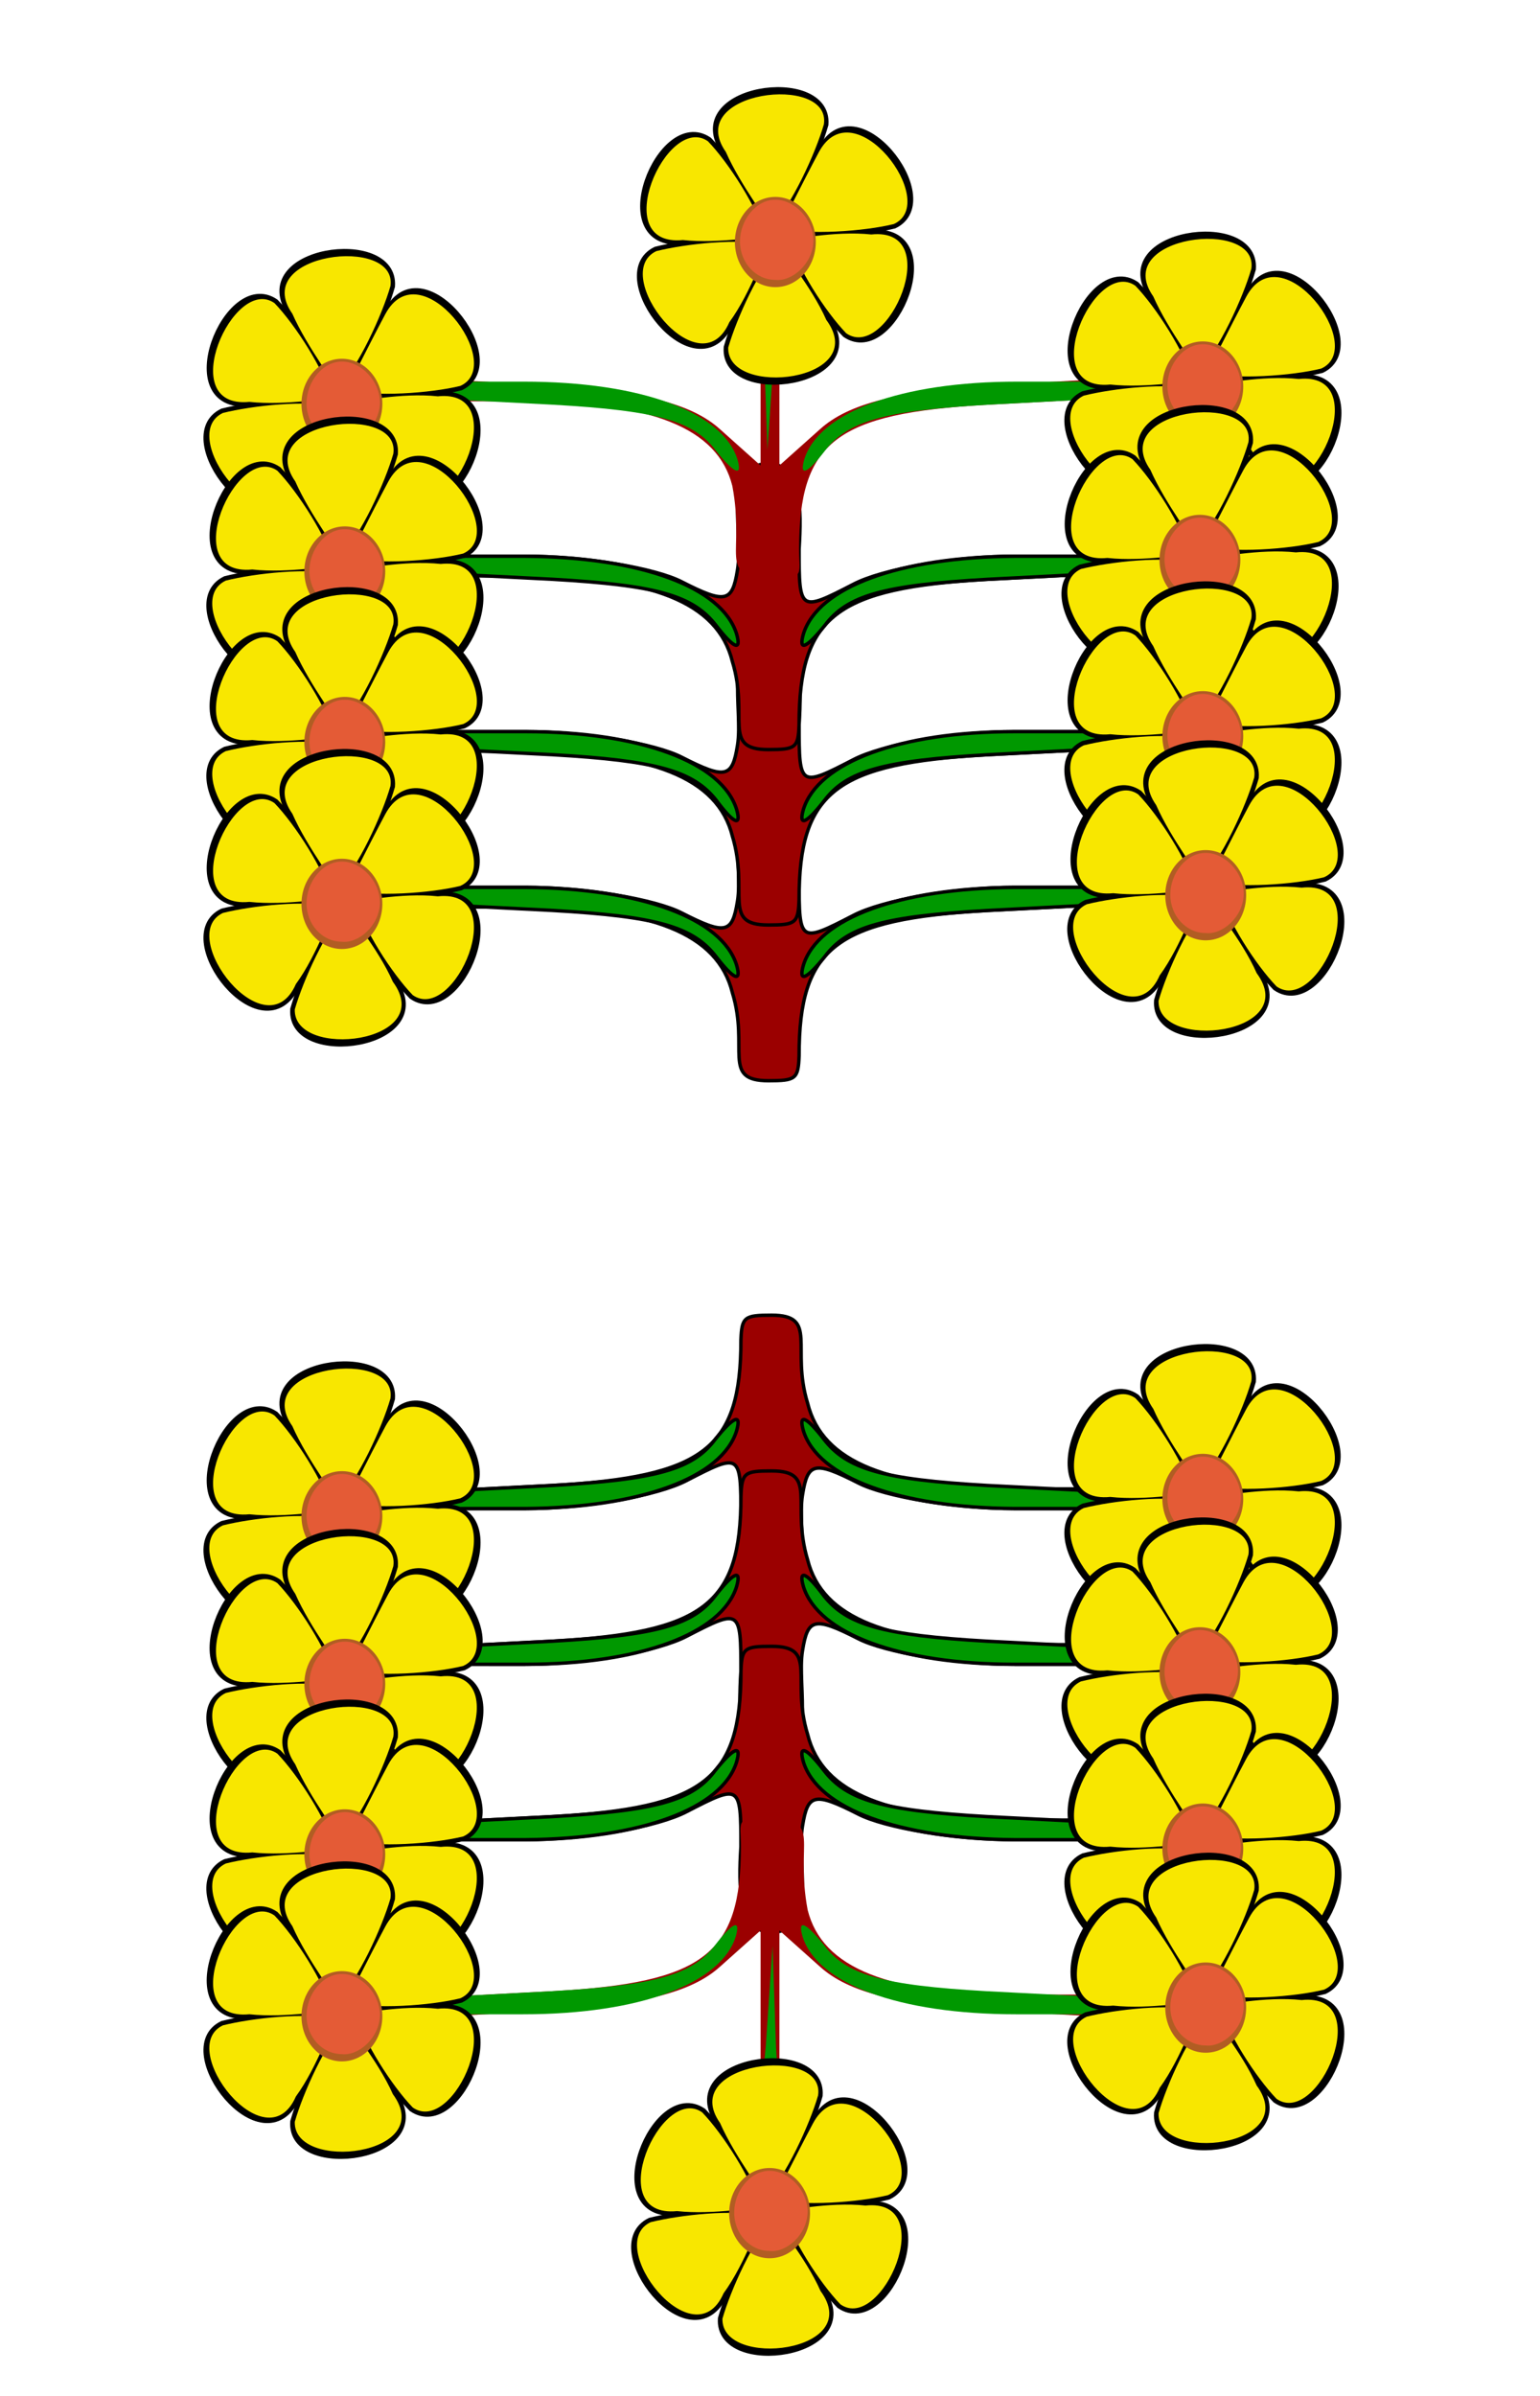 <svg xmlns="http://www.w3.org/2000/svg" xmlns:xlink="http://www.w3.org/1999/xlink" width="180" height="280" xmlns:v="https://vecta.io/nano"><style><![CDATA[.E{fill:#9b0000}.F{fill:#009800}.G{fill-rule:evenodd}.H{stroke-width:.4}.I{stroke:#000}.J{fill:#f8e700}.K{stroke-width:1.065}]]></style><g class="I H"><path d="M86.2 105.3c-.6 3.8-1.4 4-6.5 1.4-3.1-1.6-11.3-3-18.3-3H48.9v2.3h11.8c15.5 0 23.2 3.1 24.9 10 2 6.5-1.3 10.3 4.2 10.3 3.2 0 3.5-.2 3.6-2.9 0-12.7 4.3-16 22-17l15.7-.8v-1.9h-12.5c-7 0-15.5 1.5-18.9 3.3-6.2 3.2-6.3 3.2-6.3-4.1.3-4.8.3-10-3.6-10-5.4 0-2.9 8.2-3.6 12.4z" class="E"/><path d="M48.9 103.7v1.9l15.7.8c12.2.7 16.4 1.9 19.1 5.4 2 2.6 3 3.1 2.4 1-1.7-5.5-11.2-9-24.7-9.1zm69.7 0c-13.5.1-23 3.6-24.7 9.1-.6 2.1.4 1.6 2.5-1 2.6-3.5 6.8-4.7 19.1-5.4l15.6-.8v-1.9z" class="F"/><path d="M86.2 87.1c-.6 3.8-1.4 4-6.5 1.4-3.1-1.6-11.3-3-18.3-3H48.9v2.3h11.8c15.5 0 23.2 3.1 24.9 9.9 2 6.6-1.3 10.4 4.2 10.4 3.2 0 3.5-.2 3.6-3 0-12.6 4.3-15.9 22-16.9l15.7-.8v-1.9h-12.5c-7 0-15.5 1.5-18.9 3.3-6.2 3.2-6.3 3.2-6.3-4.1.3-4.8.3-10-3.6-10-5.4 0-2.9 8.2-3.6 12.4z" class="E"/><path d="M48.9 85.5v1.9l15.7.8c12.2.7 16.4 1.9 19.1 5.3 2 2.7 3 3.2 2.4 1.1-1.7-5.5-11.2-9.1-24.7-9.1zm69.7 0c-13.5 0-23 3.6-24.7 9.1-.6 2.1.4 1.6 2.5-1.1 2.6-3.4 6.8-4.6 19.1-5.3l15.6-.8v-1.9z" class="F"/><path d="M86.2 66.6c-.6 3.8-1.4 4-6.5 1.4-3.1-1.6-11.3-3-18.3-3H48.9v2.3h11.8c15.5 0 23.2 3.1 24.9 10 2 6.5-1.3 10.3 4.2 10.3 3.2 0 3.5-.2 3.6-2.9 0-12.7 4.3-16 22-17l15.7-.8V65h-12.5c-7 0-15.5 1.5-18.9 3.3-6.2 3.2-6.3 3.2-6.3-4.1.3-4.8.3-10-3.6-10-5.4 0-2.9 8.2-3.6 12.4z" class="E"/><path d="M48.9 65v1.9l15.7.8c12.2.7 16.4 1.9 19.1 5.4 2 2.6 3 3.1 2.4 1-1.7-5.5-11.2-9-24.7-9.1zm69.7 0c-13.5.1-23 3.6-24.7 9.1-.6 2.1.4 1.6 2.5-1 2.6-3.5 6.8-4.7 19.1-5.4l15.6-.8V65z" class="F"/></g><g class="F"><path d="M88.9 30.1v11.7 12.6l-4.7-4.2c-3.4-3.1-9.3-4.5-20.3-5.2l-14.8-.8v2.7h11.6c15.5 0 23.2 3.1 24.9 9.9 1.5 8-1.7 10.4 4.1 10.7 4.5.3 3.7-.3 3.7-3.3 0-12.6 4.3-15.9 22-16.9l15.2-.8v-2.3l-14.5.8c-11 .7-16.9 2.1-20.3 5.2l-4.7 4.2V41.8 30.1z" class="E"/><path d="M88.9 30.1v4.1l.4 6.6.4 11.8.8-11.8.6-6.4v-4.3zM49.2 44.6v1.9l15.5.8c12.2.7 16.4 1.9 19 5.4 2.1 2.6 3.1 3.1 2.5 1-1.7-5.5-11.2-9.1-25-9.1zm69.7 0c-13.7 0-23.2 3.6-24.9 9.1-.6 2.1.4 1.6 2.4-1 2.7-3.5 6.9-4.7 19.1-5.4l15.2-.8v-1.9z"/></g><g class="I H"><path d="M93.8 174.7c.6-3.8 1.4-4 6.5-1.4 3.1 1.6 11.3 3 18.3 3h12.5V174h-11.8c-15.5 0-23.2-3.1-24.9-10-2-6.5 1.3-10.3-4.2-10.3-3.2 0-3.5.2-3.6 2.9 0 12.7-4.3 16-22 17l-15.7.8v1.9h12.5c7 0 15.5-1.5 18.9-3.3 6.2-3.2 6.3-3.2 6.3 4.1-.3 4.8-.3 10 3.6 10 5.4 0 2.9-8.2 3.6-12.4z" class="E"/><use xlink:href="#A" class="F"/><path d="M93.8 192.9c.6-3.8 1.4-4 6.5-1.4 3.1 1.6 11.3 3 18.3 3h12.5v-2.3h-11.8c-15.5 0-23.2-3.1-24.9-9.9-2-6.6 1.3-10.4-4.2-10.4-3.2 0-3.5.2-3.6 3 0 12.6-4.3 15.9-22 16.9l-15.7.8v1.9h12.5c7 0 15.5-1.5 18.9-3.3 6.2-3.2 6.3-3.2 6.3 4.1-.3 4.8-.3 10 3.6 10 5.4 0 2.9-8.2 3.6-12.4z" class="E"/><path d="M131.1 194.5v-1.9l-15.7-.8c-12.2-.7-16.4-1.9-19.1-5.3-2-2.7-3-3.2-2.4-1.1 1.7 5.5 11.2 9.1 24.7 9.1zm-69.7 0c13.5 0 23-3.6 24.7-9.1.6-2.1-.4-1.6-2.5 1.1-2.6 3.4-6.8 4.6-19.1 5.3l-15.6.8v1.9z" class="F"/><path d="M93.8 213.4c.6-3.8 1.4-4 6.5-1.4 3.1 1.6 11.3 3 18.3 3h12.5v-2.3h-11.8c-15.5 0-23.2-3.1-24.9-10-2-6.5 1.3-10.3-4.2-10.3-3.2 0-3.5.2-3.6 2.9 0 12.7-4.3 16-22 17l-15.7.8v1.9h12.5c7 0 15.5-1.5 18.9-3.3 6.2-3.2 6.3-3.2 6.3 4.1-.3 4.8-.3 10 3.6 10 5.4 0 2.9-8.2 3.6-12.4z" class="E"/><use xlink:href="#A" y="38.7" class="F"/></g><g class="F"><path d="M91.1 249.9v-11.7-12.6l4.7 4.2c3.4 3.1 9.3 4.5 20.3 5.2l14.8.8v-2.7h-11.6c-15.5 0-23.2-3.1-24.9-9.9-1.5-8 1.7-10.4-4.1-10.7-4.5-.3-3.7.3-3.7 3.3 0 12.6-4.3 15.9-22 16.9l-15.2.8v2.3l14.5-.8c11-.7 16.9-2.1 20.3-5.2l4.7-4.2v12.6 11.7z" class="E"/><path d="M91.1 249.9v-4.1l-.4-6.6-.4-11.8-.8 11.8-.6 6.4v4.3zm39.7-14.5v-1.9l-15.5-.8c-12.2-.7-16.4-1.9-19-5.4-2.1-2.6-3.1-3.1-2.5-1 1.7 5.5 11.2 9.1 25 9.1zm-69.7 0c13.7 0 23.2-3.6 24.9-9.1.6-2.1-.4-1.6-2.4 1-2.7 3.5-6.9 4.7-19.1 5.4l-15.2.8v1.9z"/></g><g class="G I J K"><use xlink:href="#B"/><use xlink:href="#C"/><use xlink:href="#D"/><use xlink:href="#E"/></g><use xlink:href="#F" class="G J"/><use xlink:href="#G" class="G J"/><use xlink:href="#H" fill="#b15d23" class="G"/><use xlink:href="#I" fill="#e45b36" class="G"/><defs><path id="A" d="M131.1 176.3v-1.9l-15.7-.8c-12.2-.7-16.4-1.9-19.1-5.4-2-2.6-3-3.1-2.4-1 1.7 5.5 11.2 9 24.7 9.1zm-69.7 0c13.5-.1 23-3.6 24.7-9.1.6-2.1-.4-1.6-2.5 1-2.6 3.5-6.8 4.7-19.1 5.4l-15.6.8v1.9z"/><path id="B" d="M90.587 28.246c-.155-.203-6.467.276-10.775-.195-8.987.803-2.485-15.216 2.934-11.544 2.421 2.511 6.936 8.395 7.841 11.739z"/><path id="C" d="M90.804 28.424c-.253.033-2.994 5.738-5.556 9.234-3.798 8.184-14.42-5.456-8.53-8.313 3.385-.841 10.738-1.809 14.086-.921zm.262-1.217c.155.203 6.467-.276 10.775.195 8.987-.803 2.485 15.216-2.934 11.544-2.421-2.511-6.936-8.395-7.841-11.739z"/><path id="D" d="M91.363 27.959c-.098.236 3.472 5.462 5.219 9.429 5.189 7.381-11.935 9.76-11.464 3.231.964-3.352 3.803-10.204 6.246-12.659zm-.983-.851c.253-.033 2.994-5.738 5.556-9.234 3.798-8.184 14.42 5.456 8.53 8.313-3.385.841-10.738 1.809-14.086.921z"/><path id="E" d="M90.055 27.183c.098-.236-3.472-5.462-5.219-9.429-5.189-7.381 11.935-9.76 11.464-3.231-.964 3.352-3.803 10.204-6.246 12.659z"/><path id="F" d="M89.493 27.699c-.155-.203-5.373.823-9.681.352-8.848.872-1.857-14.902 2.934-11.544 2.421 2.511 5.842 7.848 6.747 11.192zm.562-1.142c.098-.236-3.472-4.837-5.219-8.804-4.98-7.103 12.338-9.223 11.464-3.231-.964 3.352-3.803 9.579-6.246 12.034zm.95.081c.253-.033 2.663-5.04 4.697-8.843 4.082-7.633 14.28 5.909 8.764 8.391-3.385.841-10.113 1.34-13.461.452zm1.233 1.272c.155.203 5.295-.979 9.603-.508 8.762-.915 1.911 14.929-2.934 11.544-2.421-2.511-5.764-7.692-6.669-11.035zm-1.031.907c-.098.236 3.629 4.603 5.375 8.569 5.284 7.19-11.637 9.164-11.464 3.231.964-3.352 3.646-9.345 6.089-11.8z"/><path id="G" d="M89.866 28.659c-.253.033-2.057 5.504-4.619 9-3.495 7.982-14.098-5.671-8.53-8.313 3.385-.841 9.801-1.575 13.149-.687z"/><path id="H" d="M95.353 28.285c0 2.913-2.116 5.274-4.727 5.274s-4.727-2.361-4.727-5.274 2.116-5.274 4.727-5.274 4.727 2.361 4.727 5.274z"/><path id="I" d="M90.626 32.709c-2.285 0-4.137-2.01-4.136-4.489s1.851-4.88 4.136-4.88 4.45 2.323 4.449 4.802c-.052 2.693-2.505 4.787-4.449 4.568z"/></defs><g id="J" class="G"><g class="J"><g class="I K"><use xlink:href="#B" x="-0.676" y="230.35"/><use xlink:href="#C" x="-0.675" y="230.35"/><use xlink:href="#D" x="-0.675" y="230.349"/><use xlink:href="#E" x="-0.676" y="230.349"/></g><use xlink:href="#F" x="-0.676" y="230.35"/><use xlink:href="#G" x="-0.675" y="230.349"/></g><use xlink:href="#H" x="-0.675" y="230.35" fill="#b15d23"/><use xlink:href="#I" x="-0.676" y="230.35" fill="#e45b36"/></g><use xlink:href="#J" id="K" x="50.637" y="-213.462"/><use xlink:href="#K" id="L" x="-.338" y="20.265"/><use xlink:href="#L" id="M" x=".338" y="20.603"/><use xlink:href="#M" id="N" x=".338" y="18.577"/><use xlink:href="#N" id="O" x="-100.963" y="-57.419"/><use xlink:href="#O" id="P" x=".338" y="19.59"/><use xlink:href="#P" id="Q" y="19.928"/><use xlink:href="#Q" id="R" x="-.338" y="18.914"/><use xlink:href="#O" y="130"/><use xlink:href="#P" y="130"/><use xlink:href="#Q" y="130"/><use xlink:href="#R" y="130"/><use xlink:href="#K" y="130"/><use xlink:href="#L" y="130"/><use xlink:href="#M" y="130"/><use xlink:href="#N" y="130"/></svg>